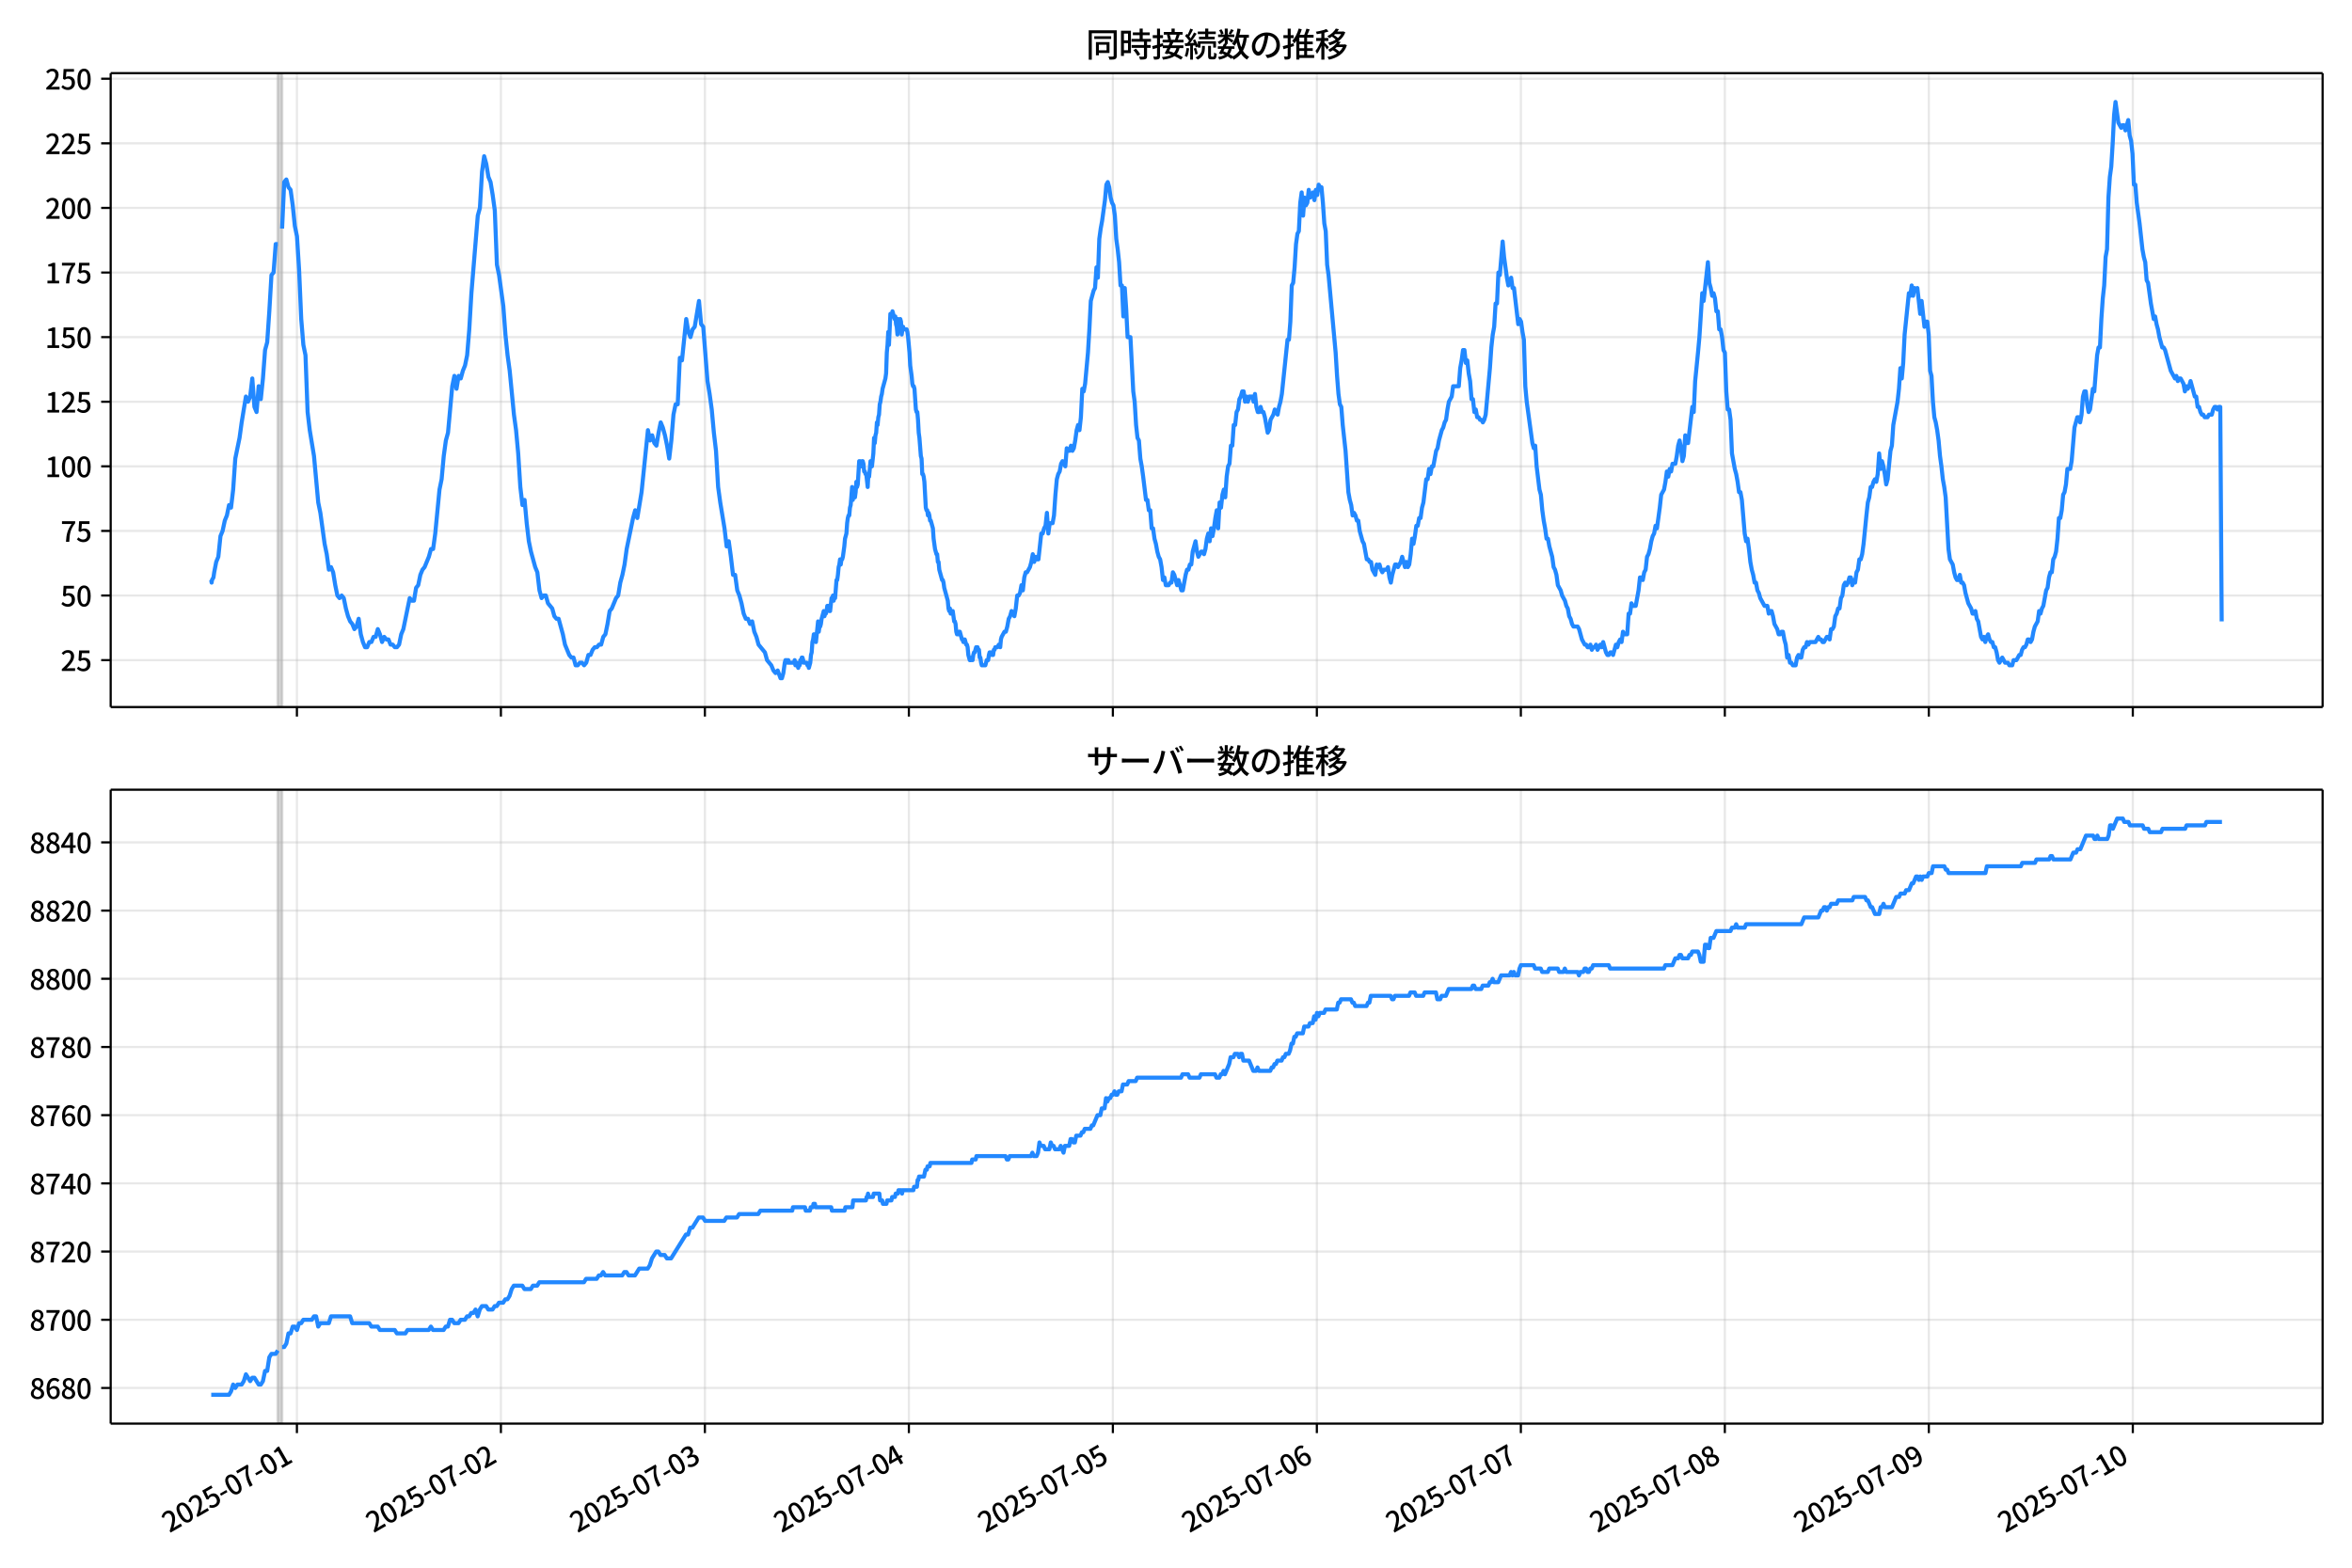<!DOCTYPE svg  PUBLIC '-//W3C//DTD SVG 1.1//EN'  'http://www.w3.org/Graphics/SVG/1.1/DTD/svg11.dtd'>
<svg version="1.1" viewBox="0 0 864 576" xmlns="http://www.w3.org/2000/svg" xmlns:xlink="http://www.w3.org/1999/xlink">
 <defs>
  <style type="text/css">*{stroke-linejoin: round; stroke-linecap: butt}</style>
 </defs>
 <g id="aa">
  <g id="ab">
   <path d="m0 576h864v-576h-864z" fill="#fff"/>
  </g>
  <g id="ac">
   <g id="ad">
    <path d="m40.66 259.78h812.54v-232.9h-812.54z" fill="#fff"/>
   </g>
   <g id="ae">
    <path d="m102.04 259.78h1.561v-232.9h-1.561z" clip-path="url(#c)" fill="#808080" opacity=".3" stroke="#808080"/>
   </g>
   <g id="af">
    <g id="ag">
     <g id="ah">
      <path d="m109.07 259.78v-232.9" clip-path="url(#c)" fill="none" stroke="#b0b0b0" stroke-linecap="square" stroke-opacity=".3" stroke-width=".8"/>
     </g>
     <g id="ai">
      <defs>
       <path id="e" d="m0 0v3.5" stroke="#000" stroke-width=".8"/>
      </defs>
      <use x="109.069" y="259.778" stroke="#000000" stroke-width=".8" xlink:href="#e"/>
     </g>
    </g>
    <g id="aj">
     <g id="ak">
      <path d="m184 259.78v-232.9" clip-path="url(#c)" fill="none" stroke="#b0b0b0" stroke-linecap="square" stroke-opacity=".3" stroke-width=".8"/>
     </g>
     <g id="al">
      <use x="184.004" y="259.778" stroke="#000000" stroke-width=".8" xlink:href="#e"/>
     </g>
    </g>
    <g id="am">
     <g id="an">
      <path d="m258.94 259.78v-232.9" clip-path="url(#c)" fill="none" stroke="#b0b0b0" stroke-linecap="square" stroke-opacity=".3" stroke-width=".8"/>
     </g>
     <g id="ao">
      <use x="258.939" y="259.778" stroke="#000000" stroke-width=".8" xlink:href="#e"/>
     </g>
    </g>
    <g id="ap">
     <g id="aq">
      <path d="m333.87 259.78v-232.9" clip-path="url(#c)" fill="none" stroke="#b0b0b0" stroke-linecap="square" stroke-opacity=".3" stroke-width=".8"/>
     </g>
     <g id="ar">
      <use x="333.873" y="259.778" stroke="#000000" stroke-width=".8" xlink:href="#e"/>
     </g>
    </g>
    <g id="as">
     <g id="at">
      <path d="m408.81 259.78v-232.9" clip-path="url(#c)" fill="none" stroke="#b0b0b0" stroke-linecap="square" stroke-opacity=".3" stroke-width=".8"/>
     </g>
     <g id="au">
      <use x="408.808" y="259.778" stroke="#000000" stroke-width=".8" xlink:href="#e"/>
     </g>
    </g>
    <g id="av">
     <g id="aw">
      <path d="m483.74 259.78v-232.9" clip-path="url(#c)" fill="none" stroke="#b0b0b0" stroke-linecap="square" stroke-opacity=".3" stroke-width=".8"/>
     </g>
     <g id="ax">
      <use x="483.743" y="259.778" stroke="#000000" stroke-width=".8" xlink:href="#e"/>
     </g>
    </g>
    <g id="ay">
     <g id="az">
      <path d="m558.68 259.78v-232.9" clip-path="url(#c)" fill="none" stroke="#b0b0b0" stroke-linecap="square" stroke-opacity=".3" stroke-width=".8"/>
     </g>
     <g id="ba">
      <use x="558.678" y="259.778" stroke="#000000" stroke-width=".8" xlink:href="#e"/>
     </g>
    </g>
    <g id="bb">
     <g id="bc">
      <path d="m633.61 259.78v-232.9" clip-path="url(#c)" fill="none" stroke="#b0b0b0" stroke-linecap="square" stroke-opacity=".3" stroke-width=".8"/>
     </g>
     <g id="bd">
      <use x="633.613" y="259.778" stroke="#000000" stroke-width=".8" xlink:href="#e"/>
     </g>
    </g>
    <g id="be">
     <g id="bf">
      <path d="m708.55 259.78v-232.9" clip-path="url(#c)" fill="none" stroke="#b0b0b0" stroke-linecap="square" stroke-opacity=".3" stroke-width=".8"/>
     </g>
     <g id="bg">
      <use x="708.548" y="259.778" stroke="#000000" stroke-width=".8" xlink:href="#e"/>
     </g>
    </g>
    <g id="bh">
     <g id="bi">
      <path d="m783.48 259.78v-232.9" clip-path="url(#c)" fill="none" stroke="#b0b0b0" stroke-linecap="square" stroke-opacity=".3" stroke-width=".8"/>
     </g>
     <g id="bj">
      <use x="783.482" y="259.778" stroke="#000000" stroke-width=".8" xlink:href="#e"/>
     </g>
    </g>
   </g>
   <g id="bk">
    <g id="bl">
     <g id="bm">
      <path d="m40.66 242.55h812.54" clip-path="url(#c)" fill="none" stroke="#b0b0b0" stroke-linecap="square" stroke-opacity=".3" stroke-width=".8"/>
     </g>
     <g id="bn">
      <defs>
       <path id="g" d="m0 0h-3.5" stroke="#000" stroke-width=".8"/>
      </defs>
      <use x="40.66" y="242.545" stroke="#000000" stroke-width=".8" xlink:href="#g"/>
     </g>
     <g id="bo">
      <!-- 25 -->
      <g transform="translate(22.26 246.53) scale(.1 -.1)">
       <defs>
        <path id="b" transform="scale(.016)" d="m282 0v429q697 621 1164 1136 468 515 701 956 234 442 234 826 0 256-87 451-86 196-262 301-176 106-445 106-275 0-506-151-230-150-422-368l-416 410q301 333 637 518 336 186 803 186 429 0 749-176t496-493 176-745q0-455-224-919t-615-935q-390-470-889-950 186 20 394 36t374 16h1184v-634h-3046z"/>
        <path id="h" transform="scale(.016)" d="m1715-90q-365 0-653 90t-506 237q-217 147-383 307l352 480q134-134 294-246t361-183q202-70 452-70 262 0 473 118 212 119 333 346 122 227 122 541 0 460-247 716-246 256-649 256-224 0-384-64t-365-198l-365 237 141 2240h2387v-627h-1747l-109-1204q154 77 307 118 154 42 340 42 397 0 723-160t518-490q192-329 192-847 0-519-224-887t-586-560q-361-192-777-192z"/>
       </defs>
       <use xlink:href="#b"/>
       <use transform="translate(57)" xlink:href="#h"/>
      </g>
     </g>
    </g>
    <g id="bp">
     <g id="bq">
      <path d="m40.66 218.81h812.54" clip-path="url(#c)" fill="none" stroke="#b0b0b0" stroke-linecap="square" stroke-opacity=".3" stroke-width=".8"/>
     </g>
     <g id="br">
      <use x="40.66" y="218.809" stroke="#000000" stroke-width=".8" xlink:href="#g"/>
     </g>
     <g id="bs">
      <!-- 50 -->
      <g transform="translate(22.26 222.79) scale(.1 -.1)">
       <defs>
        <path id="a" transform="scale(.016)" d="m1830-90q-460 0-806 275-346 276-535 823-188 547-188 1366 0 820 188 1357 189 538 535 803 346 266 806 266 461 0 800-269 340-269 528-803 189-534 189-1354 0-819-189-1366-188-547-528-823-339-275-800-275zm0 589q237 0 422 185 186 186 288 599 103 413 103 1091 0 679-103 1082-102 403-288 582-185 180-422 180-236 0-422-180-186-179-292-582-105-403-105-1082 0-678 105-1091 106-413 292-599 186-185 422-185z"/>
       </defs>
       <use xlink:href="#h"/>
       <use transform="translate(57)" xlink:href="#a"/>
      </g>
     </g>
    </g>
    <g id="bt">
     <g id="bu">
      <path d="m40.66 195.07h812.54" clip-path="url(#c)" fill="none" stroke="#b0b0b0" stroke-linecap="square" stroke-opacity=".3" stroke-width=".8"/>
     </g>
     <g id="bv">
      <use x="40.66" y="195.073" stroke="#000000" stroke-width=".8" xlink:href="#g"/>
     </g>
     <g id="bw">
      <!-- 75 -->
      <g transform="translate(22.26 199.06) scale(.1 -.1)">
       <defs>
        <path id="i" transform="scale(.016)" d="m1235 0q32 646 109 1187t224 1024 384 941 576 938h-2208v627h3027v-455q-409-512-665-989-256-476-397-969t-205-1053-90-1251h-755z"/>
       </defs>
       <use xlink:href="#i"/>
       <use transform="translate(57)" xlink:href="#h"/>
      </g>
     </g>
    </g>
    <g id="bx">
     <g id="by">
      <path d="m40.66 171.34h812.54" clip-path="url(#c)" fill="none" stroke="#b0b0b0" stroke-linecap="square" stroke-opacity=".3" stroke-width=".8"/>
     </g>
     <g id="bz">
      <use x="40.66" y="171.337" stroke="#000000" stroke-width=".8" xlink:href="#g"/>
     </g>
     <g id="ca">
      <!-- 100 -->
      <g transform="translate(16.56 175.32) scale(.1 -.1)">
       <defs>
        <path id="k" transform="scale(.016)" d="m544 0v608h1037v3277h-845v467q333 58 579 147 247 90 451 218h557v-4109h915v-608h-2694z"/>
       </defs>
       <use xlink:href="#k"/>
       <use transform="translate(57)" xlink:href="#a"/>
       <use transform="translate(114)" xlink:href="#a"/>
      </g>
     </g>
    </g>
    <g id="cb">
     <g id="cc">
      <path d="m40.66 147.6h812.54" clip-path="url(#c)" fill="none" stroke="#b0b0b0" stroke-linecap="square" stroke-opacity=".3" stroke-width=".8"/>
     </g>
     <g id="cd">
      <use x="40.66" y="147.601" stroke="#000000" stroke-width=".8" xlink:href="#g"/>
     </g>
     <g id="ce">
      <!-- 125 -->
      <g transform="translate(16.56 151.59) scale(.1 -.1)">
       <use xlink:href="#k"/>
       <use transform="translate(57)" xlink:href="#b"/>
       <use transform="translate(114)" xlink:href="#h"/>
      </g>
     </g>
    </g>
    <g id="cf">
     <g id="cg">
      <path d="m40.66 123.87h812.54" clip-path="url(#c)" fill="none" stroke="#b0b0b0" stroke-linecap="square" stroke-opacity=".3" stroke-width=".8"/>
     </g>
     <g id="ch">
      <use x="40.66" y="123.865" stroke="#000000" stroke-width=".8" xlink:href="#g"/>
     </g>
     <g id="ci">
      <!-- 150 -->
      <g transform="translate(16.56 127.85) scale(.1 -.1)">
       <use xlink:href="#k"/>
       <use transform="translate(57)" xlink:href="#h"/>
       <use transform="translate(114)" xlink:href="#a"/>
      </g>
     </g>
    </g>
    <g id="cj">
     <g id="ck">
      <path d="m40.66 100.13h812.54" clip-path="url(#c)" fill="none" stroke="#b0b0b0" stroke-linecap="square" stroke-opacity=".3" stroke-width=".8"/>
     </g>
     <g id="cl">
      <use x="40.66" y="100.129" stroke="#000000" stroke-width=".8" xlink:href="#g"/>
     </g>
     <g id="cm">
      <!-- 175 -->
      <g transform="translate(16.56 104.11) scale(.1 -.1)">
       <use xlink:href="#k"/>
       <use transform="translate(57)" xlink:href="#i"/>
       <use transform="translate(114)" xlink:href="#h"/>
      </g>
     </g>
    </g>
    <g id="cn">
     <g id="co">
      <path d="m40.66 76.393h812.54" clip-path="url(#c)" fill="none" stroke="#b0b0b0" stroke-linecap="square" stroke-opacity=".3" stroke-width=".8"/>
     </g>
     <g id="cp">
      <use x="40.66" y="76.393" stroke="#000000" stroke-width=".8" xlink:href="#g"/>
     </g>
     <g id="cq">
      <!-- 200 -->
      <g transform="translate(16.56 80.378) scale(.1 -.1)">
       <use xlink:href="#b"/>
       <use transform="translate(57)" xlink:href="#a"/>
       <use transform="translate(114)" xlink:href="#a"/>
      </g>
     </g>
    </g>
    <g id="cr">
     <g id="cs">
      <path d="m40.66 52.657h812.54" clip-path="url(#c)" fill="none" stroke="#b0b0b0" stroke-linecap="square" stroke-opacity=".3" stroke-width=".8"/>
     </g>
     <g id="ct">
      <use x="40.66" y="52.657" stroke="#000000" stroke-width=".8" xlink:href="#g"/>
     </g>
     <g id="cu">
      <!-- 225 -->
      <g transform="translate(16.56 56.642) scale(.1 -.1)">
       <use xlink:href="#b"/>
       <use transform="translate(57)" xlink:href="#b"/>
       <use transform="translate(114)" xlink:href="#h"/>
      </g>
     </g>
    </g>
    <g id="cv">
     <g id="cw">
      <path d="m40.66 28.921h812.54" clip-path="url(#c)" fill="none" stroke="#b0b0b0" stroke-linecap="square" stroke-opacity=".3" stroke-width=".8"/>
     </g>
     <g id="cx">
      <use x="40.66" y="28.921" stroke="#000000" stroke-width=".8" xlink:href="#g"/>
     </g>
     <g id="cy">
      <!-- 250 -->
      <g transform="translate(16.56 32.906) scale(.1 -.1)">
       <use xlink:href="#b"/>
       <use transform="translate(57)" xlink:href="#h"/>
       <use transform="translate(114)" xlink:href="#a"/>
      </g>
     </g>
    </g>
   </g>
   <g id="cz">
    <path d="m77.594 213.11.148.949.131-.949.541-.949.276-1.899.736-3.798.779-1.899.783-7.596.779-1.899.809-3.798.777-1.899.782-3.798.735.949.781-6.646.781-11.393 1.561-7.596.781-5.697 1.561-9.494.781 1.899.781-1.899.781-6.646.781 10.444.781 1.899.781-9.494.781 4.747.781-7.596.781-10.444.781-2.848.781-11.393.781-13.292.781-.949.781-10.444h.781m1.561-5.697.781-17.09.781-.949.781 2.848.781.949.781 5.697.781 7.596.781 3.798.781 12.343.781 18.039.781 9.494.781 3.798.781 20.888.781 6.646 1.561 9.494 1.561 17.09.781 3.798 1.561 11.393.781 3.798.781 5.697.781-.949.781 1.899.781 4.747.781 3.798.781.949.781-.949.781.949.781 3.798.781 2.848.781 1.899.781.949.781 1.899.781-.949.781-2.848.781 5.697.781 2.848.781 1.899h.781l.781-1.899h.781l.781-1.899h.781l.781-2.848.781 1.899.781 2.848.781-1.899.781.949h.781l.781 1.899h.781l.781.949h.781l.781-.949.781-3.798.781-1.899 2.342-11.393.781.949h.781l.781-4.747.781-.949.781-3.798.781-1.899.781-.949 1.561-3.798.781-2.848h.781l.781-5.697 1.561-16.14.781-3.798.781-8.545.781-5.697.781-2.848 1.561-17.09.781-3.798.781 4.747.781-4.747.781.949.781-2.848.781-1.899.781-3.798.781-9.494.781-13.292 2.342-28.483.781-2.848.781-13.292.781-5.697.781 2.848.781 4.747.781 1.899.781 4.747.781 5.697.781 19.938.781 3.798 1.561 11.393.781 10.444.781 7.596.781 5.697 1.561 16.14.781 5.697.781 8.545.781 12.343.781 6.646.781-1.899.781 8.545.781 6.646.781 3.798 1.561 5.697.781 1.899.781 6.646.781 2.848.781-.949h.781l.781 2.848 1.561 1.899.781 2.848.781.949h.781l1.561 5.697.781 3.798 1.561 3.798.781.949h.781l.781 2.848h.781l.781-.949h.781l.781.949.781-.949.781-2.848h.781l.781-1.899.781-.949h.781l.781-.949h.781l.781-2.848.781-.949.781-3.798.781-4.747.781-.949 1.561-3.798.781-.949.781-4.747.781-2.848.781-3.798.781-5.697 2.342-11.393.781-2.848.781 2.848 1.561-9.494 2.342-22.787.781 3.798.781-1.899.781 2.848.781.949.781-4.747.781-3.798.781 1.899.781 2.848.781 3.798.781 4.747.781-6.646.781-9.494.781-3.798h.781l.781-17.09.781.949 1.561-15.191.781 4.747.781 1.899.781-2.848.781-.949 1.561-9.494.781 8.545.781.949 1.561 19.938.781 4.747.781 5.697.781 8.545.781 6.646.781 13.292.781 5.697 1.561 9.494.781 6.646.781-1.899.781 5.697.781 6.646h.781l.781 5.697.781 1.899.781 2.848.781 3.798.781 1.899h.781l.781 1.899.781-.949.781 3.798.781 1.899.781 2.848 2.342 2.848.781 2.848 1.561 1.899.781 1.899.781.949.781-.949 1.041 2.848h.52l.52-1.899.52-3.798.26-.949h.52l.26.949.26-.949.26.949h1.821l.26-.949.26 1.899h.26l.26-.949.52 1.899.26-.949h.26l.26-1.899.26.949.26-1.899h.26l.52 1.899h1.041l.26.949h.26l.26.949.52-1.899.26-2.848.26-.949.26-3.798.26-.949.26-1.899h.52l.26 2.848.781-7.596.26 3.798.26-1.899h.26l.26-.949.26-1.899.781-2.848.26 1.899.26-.949h.26l.26-.949.26-1.899h.52l.26 1.899h.26l.52-4.747h.26l.26-.949.26 1.899.26-1.899.26.949.52-6.646h.26l.26-1.899.26-2.848.26-.949.26-1.899.26 1.899.26-1.899h.26l.26-.949.52-3.798.26-2.848.52-1.899.26-3.798.26-1.899.26-.949h.26l.26-2.848.26-.949.52-6.646.26 4.747.26-2.848h.26l.26 1.899.26-1.899.26-3.798.26 1.899.26-.949.52-8.545h.26l.52 1.899.26-1.899h.26l.26.949.26 2.848h.26l.26.949h.26l.52 4.747.26-4.747.26.949.52-5.697.52 1.899.52-4.747.26-5.697.26 1.899.26-2.848.26-.949.26-3.798.26.949.26-2.848.26-.949.26-3.798.26-.949.26-1.899.26-.949.26-1.899 1.041-3.798.26-1.899.26-7.596.26-2.848.26-4.747.26 4.747.52-11.393h.26l.26.949.26-1.899.781 2.848.26-.949.26 2.848.26.949.26 2.848.26-5.697.26 1.899.26.949.26-2.848.26.949.26 4.747.26-1.899.26-.949.26.949h1.041l.26.949.26 1.899.52 5.697.26 4.747.52 3.798.26 2.848.26.949h.26l.26.949.52 7.596.26.949h.26l.26 2.848.26 4.747.26 1.899.52 6.646.26.949.26 5.697h.26l.26.949.26 1.899.52 9.494.26.949h.26l.26 1.899.26-.949.26.949.26 1.899h.26l.781 2.848.26 3.798.52 3.798.52 1.899h.26l.26 2.848h.26l.26 2.848 1.041 3.798h.26l.26.949.26 1.899 1.301 4.747.26 2.848.26.949.26-.949.26 1.899.26-.949h.52l.52 3.798h.26l.26.949.26 2.848.26.949h.52l.26-.949h.26l.781 2.848h.26l.26.949.26-.949h.26l.52 1.899h.26l.26.949.26 2.848.52 1.899h.52l.26-.949.26.949.26-1.899.26-.949h.26l.52-1.899.26.949.26-.949.26.949h.26l.26 2.848h.26l.26 1.899.26.949h1.301l.52-1.899h.52l.26-1.899.26-.949h.52l.26.949h.52l.26-1.899h.26l.26-.949h.781l.52-.949.52.949.26-2.848.26-.949 1.041-1.899h.52l.52-1.899.52-2.848.52-.949.52-1.899 1.041 1.899.52-2.848.52-4.747h.52l.52-.949.52-2.848.52 1.899.52-4.747.52-1.899h.52l1.041-1.899.52-1.899.52-2.848.52 2.848.52-1.899.52.949h.52l1.041-9.494h.52l.52-1.899.52-.949.52-4.747.52 7.596.52-3.798h1.041l.52-2.848.52-7.596.52-5.697.52-1.899.52-.949.52-2.848.52-.949 1.041 1.899.52-6.646.52.949h.52l.52-1.899.52 1.899.52-.949.52-2.848.52-3.798.52-1.899.52 1.899.52-4.747.52-10.444.52.949.52-2.848 1.041-11.393.52-8.545.52-10.444 1.041-3.798.52-.949.52-7.596.52 3.798.52-14.242.52-3.798.52-2.848 1.041-7.596.52-5.697.52-.949.52 1.899.52 3.798.52 1.899.52.949.52 3.798.52 8.545.52 3.798.52 4.747.52 8.545h.52l.52 11.393.52-10.444.52 7.596.52 10.444h1.041l1.041 19.938.52 3.798.52 8.545.52 4.747.52.949.52 6.646.52 2.848.52 3.798 1.041 8.545h.52l.52 3.798h.52l.52 6.646h.52l.52 3.798.52 1.899.52 2.848.52 1.899.52.949.52 2.848.52 4.747.52-.949.52 2.848h1.041l.52-.949h.52l.52-3.798.52.949 1.041 3.798.52-1.899 1.041 3.798h.52l1.041-5.697.52-1.899h.52l.52-1.899h.52l.52-4.747 1.041-3.798.52 3.798.52 1.899 1.041-1.899h.52l.52.949.52-1.899.52-3.798.52-1.899.52 2.848.52-4.747.52 2.848.52-2.848.52-3.798.52-2.848.52 6.646.52-9.494.52 1.899.52-4.747.52-1.899.52 2.848.52-7.596.52-3.798.52-.949.52-6.646h.52l.52-7.596h.52l.52-4.747.52-.949.52-3.798.52-.949.52-1.899h.52l.52 3.798.52-1.899.52 1.899.52-1.899h1.041l.52 1.899.52-2.848.52 4.747.52 1.899h.52l.52-1.899.52 1.899h.52l.52 1.899 1.041 5.697.52-.949.52-3.798 1.041-1.899.52-1.899 1.041 1.899.52-2.848.52-1.899.52-2.848 2.082-19.938h.52l.52-6.646.52-13.292.52-.949.52-5.697.52-8.545.52-3.798.52-.949.52-10.444.52-3.798.52 8.545.52-6.646.52 2.848.52-.949.52-4.747.52 2.848 1.041-1.899.52 2.848.52-3.798.52 1.899.52-3.798.52.949h.52l.52 5.697.52 7.596.52 2.848.52 12.343.52 3.798 2.602 28.483.52 8.545.52 6.646.52 3.798.52.949.52 6.646 1.041 9.494 1.041 15.191.52 2.848.52 1.899.52 3.798.52-.949.52.949.52 1.899h.52l.52 3.798 1.041 3.798.52.949 1.041 5.697h.52l.52.949h.52l.52 2.848 1.041 1.899.52-3.798.52.949.52-.949.52 1.899.52.949.52-.949h1.041l.52-.949.52 3.798.52 1.899.52-2.848 1.041-3.798h.52l.52.949 1.041-1.899.52-1.899 1.041 3.798.52-1.899.52 1.899.52-.949.52-3.798.52-5.697.52 1.899.52-2.848.52-3.798h.52l.52-2.848h.52l.52-3.798.52-1.899 1.041-8.545h.52l.52-3.798.52 1.899.52-2.848h.52l1.041-5.697.52-.949.52-2.848 1.041-3.798.52-.949.52-1.899.52-.949.52-3.798.52-2.848 1.041-1.899.52-3.798h2.082l.52-6.646.52-2.848.52-3.798h.52l.52 4.747.52-.949.52 4.747.52 2.848.52 6.646h.52l.52 4.747.52-.949.52 2.848h.52l.52.949h.52l.52.949.52-.949.52-1.899 1.561-17.09.52-7.596.52-4.747.52-2.848.52-8.545h.52l.52-11.393.52.949 1.041-12.343.52 5.697 1.041 7.596.52 2.848.52-.949.52-1.899.52 3.798h.52l1.561 13.292.52-1.899.52.949.52 3.798.52 2.848.52 17.09.52 5.697 2.082 15.191.52 1.899.52-.949.52 7.596 1.041 8.545.52 1.899.52 5.697.52 3.798.52 2.848.52 3.798h.52l.52 2.848 1.041 3.798.52 3.798.52.949.52 1.899.52 3.798 1.041 1.899.52 1.899 1.041 1.899.52 1.899.52.949.52 2.848.52.949.52 1.899.52.949h1.561l.52.949 1.041 3.798 1.041 1.899h.52l.52.949h.52l.52-.949.52 1.899.52-.949h.52l.52-.949.52 1.899 1.041-1.899.52.949.52-1.899 1.041 3.798.52.949h.52l.52-.949h.52l.52.949 1.041-3.798.52.949.52-1.899.52-.949.52.949.52-3.798.52.949h1.041l.52-7.596h.52l.52-3.798.52.949h1.041l1.041-5.697.52-4.747h.52l.52.949.52-2.848.52-.949.52-4.747.52-.949.52-1.899.52-2.848.52-1.899.52-.949.52-2.848.52.949 1.041-7.596.52-4.747 1.041-1.899.52-2.848.52-3.798.52 1.899.52-2.848.52.949.52-2.848h1.041l.52-2.848.52-3.798.52-1.899.52 2.848.52 4.747.52-1.899.52-7.596.52 2.848h.52l1.561-13.292.52 1.899.52-11.393 1.041-10.444.52-5.697 1.041-16.14.52 2.848 1.561-14.242.52 7.596.52 1.899.52 2.848.52-.949.52 1.899.52 4.747h.52l.52 6.646h.52l.52 2.848.52 4.747.52.949.52 14.242.52 6.646h.52l.52 3.798.52 12.343 1.041 5.697.52 1.899.52 2.848.52 3.798h.52l.52 2.848 1.041 12.343.52 2.848.52-.949.52 3.798.52 4.747.52 2.848.52 1.899.52 2.848h.52l.52 2.848.52.949.52 1.899 1.561 2.848h1.041l.52 2.848.52-.949h.52l.52 1.899.52 2.848 1.041 1.899.52 1.899h.52l.52-.949h.52l.52 2.848.52 1.899.52 4.747.52-.949.52 2.848h.52l.52.949h1.041l.52-2.848.52-.949.52.949h.52l.52-2.848.52-.949h.52l.52-1.899.52.949.52-.949h2.082l1.041-1.899.52.949h.52l.52.949h.52l1.041-1.899h.52l.52.949.52-3.798h.52l.52-.949.52-3.798.52-.949.52-1.899h.52l.52-3.798.52-.949.52-3.798.52-.949.52.949.52-.949.52-1.899h.52l.52 2.848.52-1.899.52.949.52-3.798.52-.949.52-3.798h.52l.52-1.899.52-3.798 1.041-10.444.52-4.747.52-1.899.52-3.798h.52l.52-1.899.52-.949.52.949.52-2.848.52-7.596.52 5.697.52-2.848.52 1.899.52 2.848.52 3.798.52-1.899 1.041-10.444.52-1.899.52-7.596 1.561-8.545.52-4.747.52-7.596.52 3.798.52-5.697.52-10.444 1.561-15.191.52.949.52-3.798.52 3.798.52-2.848.52.949.52-.949 1.041 9.494.52-4.747 1.041 9.494.52-1.899h.52l.52 4.747.52 13.292.52 1.899.52 9.494.52 5.697.52 1.899.52 2.848.52 3.798.52 5.697.52 3.798.52 4.747.52 2.848.52 3.798 1.041 18.989.52 3.798 1.041 1.899.52 2.848.52 1.899.52.949h.52l.52-1.899.52 2.848h.52l.52.949.52 2.848 1.041 3.798 1.041 1.899.52 1.899h.52l.52-.949.52 2.848.52.949 1.041 5.697.52.949.52-.949.52 1.899.52-1.899.52-.949.52 1.899.52.949h.52l.52 1.899h.52l.52 1.899.52 2.848.52.949 1.041-1.899 1.041 1.899h1.041l.52.949h1.041l.52-1.899h1.041l1.041-1.899h.52l.52-1.899.52-.949h.52l.52-.949.52-1.899h.52l.52.949.52-.949.52-2.848.52-1.899 1.041-1.899.52-3.798.52.949.52-1.899.52-.949 1.041-5.697.52-.949.52-3.798.52-1.899h.52l.52-4.747.52-.949.52-1.899.52-4.747.52-7.596h.52l.52-2.848.52-5.697.52-.949.52-2.848.52-5.697h1.041l.52-2.848 1.041-12.343 1.041-3.798h.52l.52 1.899.52-2.848.52-6.646.52-1.899h.52l.52 4.747.52 2.848.52-.949 1.041-7.596.52.949 1.041-13.292.52-2.848h.52l.52-10.444.52-7.596.52-4.747.52-10.444.52-2.848.52-18.989.52-7.596.52-3.798.52-8.545.52-10.444.52-4.747 1.041 7.596 1.041 1.899.52-.949h.52l.52 1.899 1.041-3.798.52 5.697.52 1.899.52 4.747.52 11.393h.52l.52 6.646 1.041 7.596 1.041 9.494.52 2.848.52 1.899.52 6.646.52.949 1.041 7.596 1.041 5.697.52-.949.52 2.848.52 1.899.52 2.848 1.041 3.798h.52l.52.949 2.082 7.596 1.561 2.848.52-.949.52 1.899.52-.949h.52l1.041 1.899.52 2.848.52-1.899.52.949.52-.949.52-1.899 1.561 5.697h.52l.52 3.798h.52l.52 1.899.52.949h.52l.52.949h1.041l.52-.949h1.041l.52-1.899.52-.949h.52l.52.949.52-.949h.52l.52 78.804v0" clip-path="url(#c)" fill="none" stroke="#28f" stroke-linecap="square" stroke-width="1.5"/>
   </g>
   <g id="da">
    <path d="m40.66 259.78v-232.9" fill="none" stroke="#000" stroke-linecap="square" stroke-width=".8"/>
   </g>
   <g id="db">
    <path d="m853.2 259.78v-232.9" fill="none" stroke="#000" stroke-linecap="square" stroke-width=".8"/>
   </g>
   <g id="dc">
    <path d="m40.66 259.78h812.54" fill="none" stroke="#000" stroke-linecap="square" stroke-width=".8"/>
   </g>
   <g id="dd">
    <path d="m40.66 26.88h812.54" fill="none" stroke="#000" stroke-linecap="square" stroke-width=".8"/>
   </g>
   <g id="de">
    <!-- 同時接続数の推移 -->
    <g transform="translate(398.93 20.88) scale(.12 -.12)">
     <defs>
      <path id="v" transform="scale(.016)" d="m1587 3936h3232v-518h-3232v518zm320-1114h557v-2534h-557v2534zm301 0h2291v-2086h-2291v512h1734v1069h-1734v505zm-1683 2260h5113v-570h-4524v-5056h-589v5626zm4768 0h595v-4896q0-250-67-397t-227-218q-160-77-426-96t-675-19q-13 83-45 192t-77 218q-45 108-89 185 281-13 527-13 247 0 330 0 83 7 118 42 36 35 36 112v4890z"/>
      <path id="t" transform="scale(.016)" d="m2714 4672h3238v-525h-3238v525zm-244-1235h3712v-538h-3712v538zm20-1184h3635v-531h-3635v531zm1523 3155h595v-2310h-595v2310zm832-2451h589v-2823q0-230-61-364-61-135-227-199-167-70-423-86t-633-16q-20 121-78 285-57 163-121 284 275-6 509-9t310-3q77 6 106 28 29 23 29 93v2810zm-2023-1677 487 282q153-160 313-352t294-381q135-189 206-343l-519-313q-64 153-189 348-124 196-278 394-154 199-314 365zm-2086 3718h1619v-4281h-1619v544h1056v3187h-1056v550zm32-1843h1293v-537h-1293v537zm-320 1843h563v-4832h-563v4832z"/>
      <path id="u" transform="scale(.016)" d="m3866 5408h614v-870h-614v870zm-1479-653h3597v-518h-3597v518zm-230-1485h4e3v-518h-4e3v518zm825 922 519 102q64-160 121-342 58-182 96-352 39-170 45-304l-544-128q-6 134-42 313-35 180-83 365-48 186-112 346zm1856 109 589-71q-96-275-202-557-105-281-195-486l-518 77q58 147 122 329 64 183 118 372t86 336zm-2643-2106h3943v-518h-3943v518zm1408 685 602-115q-167-371-362-784t-390-797-362-685l-525 179q160 288 346 666t368 784 323 752zm-659-2157 358 403q352-102 733-240 381-137 752-304 371-166 697-336 327-169 558-329l-384-461q-218 160-532 336-313 176-685 345-371 170-755 323-384 154-742 263zm1894 1114 583-71q-122-550-353-944-230-393-604-662t-922-435q-547-167-1296-269-25 128-93 269-67 141-137 230 678 64 1168 192t819 349q330 221 531 550 202 330 304 791zm-4684 217q396 90 953 240 557 151 1120 311l77-544q-525-154-1053-311-528-156-963-284l-134 588zm121 2093h1965v-563h-1965v563zm819 1248h576v-5229q0-236-51-374t-192-208q-141-77-355-99-214-23-541-16-13 115-64 288t-109 294q205-6 381-6t234 0q64 0 92 28 29 29 29 93v5229z"/>
      <path id="s" transform="scale(.016)" d="m4058 5408h595v-1798h-595v1798zm-1415-563h3443v-499h-3443v499zm231-992h3008v-499h-3008v499zm-224-877h3475v-1203h-531v729h-2432v-729h-512v1203zm1964-877h551v-1881q0-122 22-157 23-35 106-35 25 0 92 0 68 0 135 0t99 0q51 0 83 54t45 224 19 515q90-70 234-131t259-93q-19-429-83-662-64-234-183-326-118-93-316-93-39 0-103 0t-134 0-138 0q-67 0-99 0-237 0-365 64t-176 218q-48 153-48 422v1881zm-1164-6h550v-455q0-243-48-528-48-284-186-579-137-294-409-572-272-279-727-503-70 90-192 208-121 118-230 195 416 205 665 438 250 234 371 474 122 240 164 467 42 228 42 413v442zm-2240 3309 524-192q-121-244-259-503-137-259-275-496t-259-416l-410 173q122 186 246 438 125 253 240 515 116 263 193 481zm716-743 500-230q-224-359-496-756-272-396-548-764-275-368-518-650l-358 205q179 211 377 483 199 272 387 569 189 298 358 592 170 295 298 551zm-1721-665 307 403q166-154 339-340 173-185 320-364t224-327l-326-460q-77 160-218 348-141 189-314 384-172 196-332 356zm1485-832 435 179q128-211 249-458 122-246 215-474 93-227 137-412l-473-211q-32 185-119 422-86 237-201 486-115 250-243 468zm-1530-583q422 26 998 54 576 29 1184 68l7-499q-570-45-1127-84-556-38-992-70l-70 531zm1702-992 436 135q121-276 214-596t118-556l-454-148q-26 237-112 563-86 327-202 602zm-1363 109 499-83q-57-455-163-897-105-441-253-748-51 32-134 73-83 42-170 83-86 42-144 62 148 294 234 697t131 813zm691 627h525v-2861h-525v2861z"/>
      <path id="o" transform="scale(.016)" d="m224 2022h3187v-499h-3187v499zm51 2247h3111v-487h-3111v487zm1127-1735 563-121q-154-320-333-672t-352-679q-173-326-326-582l-532 173q148 243 324 566t345 669q170 346 311 646zm934-832 563-64q-89-480-262-838t-461-614-701-432-976-298q-25 128-99 269t-157 237q659 102 1085 303 426 202 666 554t342 883zm422 3597 519-211q-147-218-298-436-150-217-278-377l-403 186q121 173 252 413 132 240 208 425zm-1203 109h563v-2957h-563v2957zm-1075-320 448 186q134-192 246-420 112-227 157-393l-467-211q-38 172-147 406t-237 432zm1094-1050 397-236q-160-263-400-529-240-265-519-489-278-224-553-378-51 103-141 237-89 135-179 218 269 109 534 294 266 186 493 416 228 231 368 467zm487-204q83-45 246-145 163-99 352-211t346-211 221-150l-327-423q-83 77-230 198-147 122-317 253-170 132-327 250-156 119-259 189l295 250zm1798 396h2311v-556h-2311v556zm115 1178 615-90q-103-640-263-1235t-384-1101q-224-505-512-889-44 57-134 134t-186 157-166 125q275 339 473 796 199 458 340 995 141 538 217 1108zm1223-1510 614-58q-147-1101-445-1940-297-838-813-1443-515-604-1321-1014-26 71-90 177-64 105-134 208-70 102-128 159 742 346 1212 880 471 535 730 1290 260 755 375 1741zm-1005-135q134-851 387-1597 253-745 659-1305 407-560 1002-874-70-57-154-150-83-93-154-189-70-96-121-179-633 371-1056 988-422 618-688 1434-265 816-425 1783l550 89zm-3309-3065 327 416q377-148 754-330 378-182 701-378 324-195 548-368l-416-435q-211 179-519 378-307 198-666 383-358 186-729 334z"/>
      <path id="r" transform="scale(.016)" d="m3686 4378q-64-493-163-1041-99-547-265-1084-192-653-432-1104t-522-688-595-237q-320 0-596 221-275 221-448 621-172 400-172 931 0 537 220 1017 221 480 611 851 391 372 909 583 519 211 1121 211 576 0 1040-186 464-185 793-515 330-329 502-771 173-441 173-941 0-672-278-1194-278-521-816-851-538-329-1318-444l-378 601q166 20 307 42t263 48q307 70 585 217 279 148 496 375 218 227 342 534 125 308 125 692t-122 713q-121 330-358 573-236 243-582 380-346 138-781 138-525 0-935-186-409-185-694-489-284-304-432-656-147-352-147-678 0-365 89-605 90-240 224-355 135-115 276-115t288 144 297 457q151 314 298 800 147 461 246 982 100 522 145 1021l684-12z"/>
      <path id="p" transform="scale(.016)" d="m2995 2925h2893v-519h-2893v519zm0-1280h2893v-519h-2893v519zm-64-1299h3232v-557h-3232v557zm1312 3577h563v-3763h-563v3763zm429 1466 634-141q-154-390-340-794-185-403-339-684l-512 140q103 199 208 458 106 259 195 528 90 269 154 493zm-1472 25 582-147q-153-518-371-1018-217-499-483-931t-573-758q-38 64-109 160-70 96-147 198-77 103-141 160 416 416 733 1034t509 1302zm128-1203h2720v-537h-2720v-4205h-582v4422l313 320h269zm-3174-2157q396 90 953 240 557 151 1120 311l77-544q-525-154-1053-311-528-156-963-284l-134 588zm121 2093h1965v-563h-1965v563zm819 1248h576v-5229q0-236-51-374t-192-208q-141-77-355-99-214-23-541-16-13 115-64 288t-109 294q205-6 381-6t234 0q64 0 92 28 29 29 29 93v5229z"/>
      <path id="n" transform="scale(.016)" d="m4051 5402 595-109q-281-493-729-941t-1107-806q-39 64-106 144t-141 153q-73 74-137 119 608 288 1011 678t614 762zm-77-557h1511v-493h-1863l352 493zm1293 0h109l109 25 384-179q-192-505-496-905t-695-701q-390-301-845-519-454-217-947-358-44 109-137 253t-176 227q448 109 867 294 419 186 777 445 359 259 631 592t419 730v96zm-1990-954 377 307q167-96 336-218 170-121 320-249 151-128 247-237l-397-332q-90 108-237 236t-317 259q-169 132-329 234zm1107-934 595-109q-307-538-803-1031-496-492-1232-876-38 64-102 144t-138 156q-74 77-138 116 455 217 807 483t604 554q253 288 407 563zm-90-589h1460v-506h-1818l358 506zm1268 0h121l109 26 384-167q-192-614-531-1075t-787-794q-448-332-983-553-534-221-1129-355-45 115-132 269-86 153-176 249 551 96 1043 285 493 189 903 473 410 285 714 669t464 883v90zm-2132-1056 410 339q186-102 384-237 198-134 371-275t282-269l-435-371q-103 128-270 272-166 144-361 288t-381 253zm-2150 3533h589v-5376h-589v5376zm-992-1242h2336v-569h-2336v569zm1024-224 365-160q-96-339-231-707-134-368-291-727-157-358-336-672-179-313-365-537-44 128-134 291t-160 272q173 192 339 457 167 266 323 570 157 304 282 618t208 595zm941 1946 416-467q-314-122-695-221-380-99-784-173-403-74-780-131-20 102-71 236-51 135-102 231 358 58 732 138 375 80 711 179t573 208zm-397-2579q58-45 179-170 122-125 266-266 144-140 259-265t160-183l-352-473q-58 102-157 255-99 154-218 317-118 164-227 311-108 147-185 237l275 237z"/>
     </defs>
     <use xlink:href="#v"/>
     <use transform="translate(100)" xlink:href="#t"/>
     <use transform="translate(200)" xlink:href="#u"/>
     <use transform="translate(300)" xlink:href="#s"/>
     <use transform="translate(400)" xlink:href="#o"/>
     <use transform="translate(500)" xlink:href="#r"/>
     <use transform="translate(600)" xlink:href="#p"/>
     <use transform="translate(700)" xlink:href="#n"/>
    </g>
   </g>
  </g>
  <g id="df">
   <g id="dg">
    <path d="m40.66 523.06h812.54v-232.9h-812.54z" fill="#fff"/>
   </g>
   <g id="dh">
    <path d="m102.04 523.06h1.561v-232.9h-1.561z" clip-path="url(#d)" fill="#808080" opacity=".3" stroke="#808080"/>
   </g>
   <g id="di">
    <g id="dj">
     <g id="dk">
      <path d="m109.07 523.06v-232.9" clip-path="url(#d)" fill="none" stroke="#b0b0b0" stroke-linecap="square" stroke-opacity=".3" stroke-width=".8"/>
     </g>
     <g id="dl">
      <use x="109.069" y="523.055" stroke="#000000" stroke-width=".8" xlink:href="#e"/>
     </g>
     <g id="dm">
      <!-- 2025-07-01 -->
      <g transform="translate(62.279 563.33) rotate(-30) scale(.1 -.1)">
       <defs>
        <path id="f" transform="scale(.016)" d="m301 1536v544h1689v-544h-1689z"/>
       </defs>
       <use xlink:href="#b"/>
       <use transform="translate(57)" xlink:href="#a"/>
       <use transform="translate(114)" xlink:href="#b"/>
       <use transform="translate(171)" xlink:href="#h"/>
       <use transform="translate(228)" xlink:href="#f"/>
       <use transform="translate(263.7)" xlink:href="#a"/>
       <use transform="translate(320.7)" xlink:href="#i"/>
       <use transform="translate(377.7)" xlink:href="#f"/>
       <use transform="translate(413.4)" xlink:href="#a"/>
       <use transform="translate(470.4)" xlink:href="#k"/>
      </g>
     </g>
    </g>
    <g id="dn">
     <g id="do">
      <path d="m184 523.06v-232.9" clip-path="url(#d)" fill="none" stroke="#b0b0b0" stroke-linecap="square" stroke-opacity=".3" stroke-width=".8"/>
     </g>
     <g id="dp">
      <use x="184.004" y="523.055" stroke="#000000" stroke-width=".8" xlink:href="#e"/>
     </g>
     <g id="dq">
      <!-- 2025-07-02 -->
      <g transform="translate(137.21 563.33) rotate(-30) scale(.1 -.1)">
       <use xlink:href="#b"/>
       <use transform="translate(57)" xlink:href="#a"/>
       <use transform="translate(114)" xlink:href="#b"/>
       <use transform="translate(171)" xlink:href="#h"/>
       <use transform="translate(228)" xlink:href="#f"/>
       <use transform="translate(263.7)" xlink:href="#a"/>
       <use transform="translate(320.7)" xlink:href="#i"/>
       <use transform="translate(377.7)" xlink:href="#f"/>
       <use transform="translate(413.4)" xlink:href="#a"/>
       <use transform="translate(470.4)" xlink:href="#b"/>
      </g>
     </g>
    </g>
    <g id="dr">
     <g id="ds">
      <path d="m258.94 523.06v-232.9" clip-path="url(#d)" fill="none" stroke="#b0b0b0" stroke-linecap="square" stroke-opacity=".3" stroke-width=".8"/>
     </g>
     <g id="dt">
      <use x="258.939" y="523.055" stroke="#000000" stroke-width=".8" xlink:href="#e"/>
     </g>
     <g id="du">
      <!-- 2025-07-03 -->
      <g transform="translate(212.15 563.33) rotate(-30) scale(.1 -.1)">
       <defs>
        <path id="x" transform="scale(.016)" d="m1715-90q-371 0-656 90t-503 240q-217 150-377 323l359 474q211-205 479-359 269-153 634-153 269 0 467 92 199 93 311 266t112 423q0 256-125 451t-429 300q-304 106-835 106v551q467 0 732 105 266 106 384 291 119 186 119 423 0 307-192 489-192 183-531 183-269 0-503-119-233-118-438-316l-384 460q282 256 614 413 333 157 737 157 422 0 748-144 327-144 512-413 186-269 186-659 0-403-221-685-221-281-592-422v-26q269-70 490-227t349-400 128-557q0-422-215-726-214-304-573-468-358-163-787-163z"/>
       </defs>
       <use xlink:href="#b"/>
       <use transform="translate(57)" xlink:href="#a"/>
       <use transform="translate(114)" xlink:href="#b"/>
       <use transform="translate(171)" xlink:href="#h"/>
       <use transform="translate(228)" xlink:href="#f"/>
       <use transform="translate(263.7)" xlink:href="#a"/>
       <use transform="translate(320.7)" xlink:href="#i"/>
       <use transform="translate(377.7)" xlink:href="#f"/>
       <use transform="translate(413.4)" xlink:href="#a"/>
       <use transform="translate(470.4)" xlink:href="#x"/>
      </g>
     </g>
    </g>
    <g id="dv">
     <g id="dw">
      <path d="m333.87 523.06v-232.9" clip-path="url(#d)" fill="none" stroke="#b0b0b0" stroke-linecap="square" stroke-opacity=".3" stroke-width=".8"/>
     </g>
     <g id="dx">
      <use x="333.873" y="523.055" stroke="#000000" stroke-width=".8" xlink:href="#e"/>
     </g>
     <g id="dy">
      <!-- 2025-07-04 -->
      <g transform="translate(287.08 563.33) rotate(-30) scale(.1 -.1)">
       <defs>
        <path id="m" transform="scale(.016)" d="m2170 0v3072q0 192 12 457 13 266 20 458h-26q-90-179-183-365-92-185-195-364l-921-1415h2579v-576h-3328v493l1875 2957h858v-4717h-691z"/>
       </defs>
       <use xlink:href="#b"/>
       <use transform="translate(57)" xlink:href="#a"/>
       <use transform="translate(114)" xlink:href="#b"/>
       <use transform="translate(171)" xlink:href="#h"/>
       <use transform="translate(228)" xlink:href="#f"/>
       <use transform="translate(263.7)" xlink:href="#a"/>
       <use transform="translate(320.7)" xlink:href="#i"/>
       <use transform="translate(377.7)" xlink:href="#f"/>
       <use transform="translate(413.4)" xlink:href="#a"/>
       <use transform="translate(470.4)" xlink:href="#m"/>
      </g>
     </g>
    </g>
    <g id="dz">
     <g id="ea">
      <path d="m408.81 523.06v-232.9" clip-path="url(#d)" fill="none" stroke="#b0b0b0" stroke-linecap="square" stroke-opacity=".3" stroke-width=".8"/>
     </g>
     <g id="eb">
      <use x="408.808" y="523.055" stroke="#000000" stroke-width=".8" xlink:href="#e"/>
     </g>
     <g id="ec">
      <!-- 2025-07-05 -->
      <g transform="translate(362.02 563.33) rotate(-30) scale(.1 -.1)">
       <use xlink:href="#b"/>
       <use transform="translate(57)" xlink:href="#a"/>
       <use transform="translate(114)" xlink:href="#b"/>
       <use transform="translate(171)" xlink:href="#h"/>
       <use transform="translate(228)" xlink:href="#f"/>
       <use transform="translate(263.7)" xlink:href="#a"/>
       <use transform="translate(320.7)" xlink:href="#i"/>
       <use transform="translate(377.7)" xlink:href="#f"/>
       <use transform="translate(413.4)" xlink:href="#a"/>
       <use transform="translate(470.4)" xlink:href="#h"/>
      </g>
     </g>
    </g>
    <g id="ed">
     <g id="ee">
      <path d="m483.74 523.06v-232.9" clip-path="url(#d)" fill="none" stroke="#b0b0b0" stroke-linecap="square" stroke-opacity=".3" stroke-width=".8"/>
     </g>
     <g id="ef">
      <use x="483.743" y="523.055" stroke="#000000" stroke-width=".8" xlink:href="#e"/>
     </g>
     <g id="eg">
      <!-- 2025-07-06 -->
      <g transform="translate(436.95 563.33) rotate(-30) scale(.1 -.1)">
       <defs>
        <path id="l" transform="scale(.016)" d="m1971-90q-339 0-634 144-294 144-518 435-224 292-352 733-128 442-128 1044 0 678 147 1161 148 483 397 784 250 301 570 445t665 144q397 0 688-147 292-147 490-359l-403-448q-128 154-327 253-198 99-409 99-307 0-567-182-259-182-413-605-153-422-153-1145 0-608 115-1002t326-589q212-195 493-195 212 0 375 121 163 122 259 343t96 522q0 300-90 511-89 212-259 320-169 109-419 109-211 0-451-134t-458-461l-25 538q134 192 313 323t374 201q196 71 375 71 397 0 694-163 298-163 467-490 170-326 170-825 0-468-195-817-195-348-512-544-317-195-701-195z"/>
       </defs>
       <use xlink:href="#b"/>
       <use transform="translate(57)" xlink:href="#a"/>
       <use transform="translate(114)" xlink:href="#b"/>
       <use transform="translate(171)" xlink:href="#h"/>
       <use transform="translate(228)" xlink:href="#f"/>
       <use transform="translate(263.7)" xlink:href="#a"/>
       <use transform="translate(320.7)" xlink:href="#i"/>
       <use transform="translate(377.7)" xlink:href="#f"/>
       <use transform="translate(413.4)" xlink:href="#a"/>
       <use transform="translate(470.4)" xlink:href="#l"/>
      </g>
     </g>
    </g>
    <g id="eh">
     <g id="ei">
      <path d="m558.68 523.06v-232.9" clip-path="url(#d)" fill="none" stroke="#b0b0b0" stroke-linecap="square" stroke-opacity=".3" stroke-width=".8"/>
     </g>
     <g id="ej">
      <use x="558.678" y="523.055" stroke="#000000" stroke-width=".8" xlink:href="#e"/>
     </g>
     <g id="ek">
      <!-- 2025-07-07 -->
      <g transform="translate(511.89 563.33) rotate(-30) scale(.1 -.1)">
       <use xlink:href="#b"/>
       <use transform="translate(57)" xlink:href="#a"/>
       <use transform="translate(114)" xlink:href="#b"/>
       <use transform="translate(171)" xlink:href="#h"/>
       <use transform="translate(228)" xlink:href="#f"/>
       <use transform="translate(263.7)" xlink:href="#a"/>
       <use transform="translate(320.7)" xlink:href="#i"/>
       <use transform="translate(377.7)" xlink:href="#f"/>
       <use transform="translate(413.4)" xlink:href="#a"/>
       <use transform="translate(470.4)" xlink:href="#i"/>
      </g>
     </g>
    </g>
    <g id="el">
     <g id="em">
      <path d="m633.61 523.06v-232.9" clip-path="url(#d)" fill="none" stroke="#b0b0b0" stroke-linecap="square" stroke-opacity=".3" stroke-width=".8"/>
     </g>
     <g id="en">
      <use x="633.613" y="523.055" stroke="#000000" stroke-width=".8" xlink:href="#e"/>
     </g>
     <g id="eo">
      <!-- 2025-07-08 -->
      <g transform="translate(586.82 563.33) rotate(-30) scale(.1 -.1)">
       <defs>
        <path id="j" transform="scale(.016)" d="m1830-90q-441 0-787 163-345 164-547 448-202 285-202 650 0 314 122 557t314 419 403 291v32q-256 186-442 458-185 272-185 643 0 365 176 640t480 425q304 151 694 151 410 0 704-160t457-439q164-278 164-649 0-237-96-448t-234-381q-137-169-291-278v-32q218-115 397-285 179-169 288-406t109-557q0-346-189-628-189-281-532-448-342-166-803-166zm314 2708q205 198 310 419 106 221 106 464 0 211-83 384t-247 272q-163 99-393 99-288 0-480-183-192-182-192-502 0-256 134-429 135-172 359-294t486-230zm-294-2170q236 0 418 89 183 90 285 253 103 164 103 388 0 211-90 367-89 157-246 272-157 116-368 215t-454 195q-244-173-398-426-153-252-153-553 0-237 118-416 119-179 324-282 205-102 461-102z"/>
       </defs>
       <use xlink:href="#b"/>
       <use transform="translate(57)" xlink:href="#a"/>
       <use transform="translate(114)" xlink:href="#b"/>
       <use transform="translate(171)" xlink:href="#h"/>
       <use transform="translate(228)" xlink:href="#f"/>
       <use transform="translate(263.7)" xlink:href="#a"/>
       <use transform="translate(320.7)" xlink:href="#i"/>
       <use transform="translate(377.7)" xlink:href="#f"/>
       <use transform="translate(413.4)" xlink:href="#a"/>
       <use transform="translate(470.4)" xlink:href="#j"/>
      </g>
     </g>
    </g>
    <g id="ep">
     <g id="eq">
      <path d="m708.55 523.06v-232.9" clip-path="url(#d)" fill="none" stroke="#b0b0b0" stroke-linecap="square" stroke-opacity=".3" stroke-width=".8"/>
     </g>
     <g id="er">
      <use x="708.548" y="523.055" stroke="#000000" stroke-width=".8" xlink:href="#e"/>
     </g>
     <g id="es">
      <!-- 2025-07-09 -->
      <g transform="translate(661.76 563.33) rotate(-30) scale(.1 -.1)">
       <defs>
        <path id="w" transform="scale(.016)" d="m1562-90q-410 0-708 150-297 151-502 356l403 461q141-160 346-256t422-96q224 0 425 102 202 103 352 333 151 230 237 614 87 384 87 941 0 589-115 970t-323 563-496 182q-205 0-372-118-166-118-262-336t-96-525q0-301 86-512 87-211 259-323 173-112 417-112 224 0 460 141 237 141 448 461l32-544q-134-180-313-314t-371-208-384-74q-391 0-689 166-297 167-467 496-169 330-169 823 0 467 195 816t515 541 698 192q339 0 636-138 298-137 519-419 221-281 349-710t128-1018q0-691-141-1187t-391-807q-249-310-563-461-313-150-652-150z"/>
       </defs>
       <use xlink:href="#b"/>
       <use transform="translate(57)" xlink:href="#a"/>
       <use transform="translate(114)" xlink:href="#b"/>
       <use transform="translate(171)" xlink:href="#h"/>
       <use transform="translate(228)" xlink:href="#f"/>
       <use transform="translate(263.7)" xlink:href="#a"/>
       <use transform="translate(320.7)" xlink:href="#i"/>
       <use transform="translate(377.7)" xlink:href="#f"/>
       <use transform="translate(413.4)" xlink:href="#a"/>
       <use transform="translate(470.4)" xlink:href="#w"/>
      </g>
     </g>
    </g>
    <g id="et">
     <g id="eu">
      <path d="m783.48 523.06v-232.9" clip-path="url(#d)" fill="none" stroke="#b0b0b0" stroke-linecap="square" stroke-opacity=".3" stroke-width=".8"/>
     </g>
     <g id="ev">
      <use x="783.482" y="523.055" stroke="#000000" stroke-width=".8" xlink:href="#e"/>
     </g>
     <g id="ew">
      <!-- 2025-07-10 -->
      <g transform="translate(736.69 563.33) rotate(-30) scale(.1 -.1)">
       <use xlink:href="#b"/>
       <use transform="translate(57)" xlink:href="#a"/>
       <use transform="translate(114)" xlink:href="#b"/>
       <use transform="translate(171)" xlink:href="#h"/>
       <use transform="translate(228)" xlink:href="#f"/>
       <use transform="translate(263.7)" xlink:href="#a"/>
       <use transform="translate(320.7)" xlink:href="#i"/>
       <use transform="translate(377.7)" xlink:href="#f"/>
       <use transform="translate(413.4)" xlink:href="#k"/>
       <use transform="translate(470.4)" xlink:href="#a"/>
      </g>
     </g>
    </g>
   </g>
   <g id="ex">
    <g id="ey">
     <g id="ez">
      <path d="m40.66 509.96h812.54" clip-path="url(#d)" fill="none" stroke="#b0b0b0" stroke-linecap="square" stroke-opacity=".3" stroke-width=".8"/>
     </g>
     <g id="fa">
      <use x="40.66" y="509.964" stroke="#000000" stroke-width=".8" xlink:href="#g"/>
     </g>
     <g id="fb">
      <!-- 8680 -->
      <g transform="translate(10.86 513.95) scale(.1 -.1)">
       <use xlink:href="#j"/>
       <use transform="translate(57)" xlink:href="#l"/>
       <use transform="translate(114)" xlink:href="#j"/>
       <use transform="translate(171)" xlink:href="#a"/>
      </g>
     </g>
    </g>
    <g id="fc">
     <g id="fd">
      <path d="m40.66 484.91h812.54" clip-path="url(#d)" fill="none" stroke="#b0b0b0" stroke-linecap="square" stroke-opacity=".3" stroke-width=".8"/>
     </g>
     <g id="fe">
      <use x="40.66" y="484.907" stroke="#000000" stroke-width=".8" xlink:href="#g"/>
     </g>
     <g id="ff">
      <!-- 8700 -->
      <g transform="translate(10.86 488.89) scale(.1 -.1)">
       <use xlink:href="#j"/>
       <use transform="translate(57)" xlink:href="#i"/>
       <use transform="translate(114)" xlink:href="#a"/>
       <use transform="translate(171)" xlink:href="#a"/>
      </g>
     </g>
    </g>
    <g id="fg">
     <g id="fh">
      <path d="m40.66 459.85h812.54" clip-path="url(#d)" fill="none" stroke="#b0b0b0" stroke-linecap="square" stroke-opacity=".3" stroke-width=".8"/>
     </g>
     <g id="fi">
      <use x="40.66" y="459.851" stroke="#000000" stroke-width=".8" xlink:href="#g"/>
     </g>
     <g id="fj">
      <!-- 8720 -->
      <g transform="translate(10.86 463.84) scale(.1 -.1)">
       <use xlink:href="#j"/>
       <use transform="translate(57)" xlink:href="#i"/>
       <use transform="translate(114)" xlink:href="#b"/>
       <use transform="translate(171)" xlink:href="#a"/>
      </g>
     </g>
    </g>
    <g id="fk">
     <g id="fl">
      <path d="m40.66 434.79h812.54" clip-path="url(#d)" fill="none" stroke="#b0b0b0" stroke-linecap="square" stroke-opacity=".3" stroke-width=".8"/>
     </g>
     <g id="fm">
      <use x="40.66" y="434.795" stroke="#000000" stroke-width=".8" xlink:href="#g"/>
     </g>
     <g id="fn">
      <!-- 8740 -->
      <g transform="translate(10.86 438.78) scale(.1 -.1)">
       <use xlink:href="#j"/>
       <use transform="translate(57)" xlink:href="#i"/>
       <use transform="translate(114)" xlink:href="#m"/>
       <use transform="translate(171)" xlink:href="#a"/>
      </g>
     </g>
    </g>
    <g id="fo">
     <g id="fp">
      <path d="m40.66 409.74h812.54" clip-path="url(#d)" fill="none" stroke="#b0b0b0" stroke-linecap="square" stroke-opacity=".3" stroke-width=".8"/>
     </g>
     <g id="fq">
      <use x="40.66" y="409.739" stroke="#000000" stroke-width=".8" xlink:href="#g"/>
     </g>
     <g id="fr">
      <!-- 8760 -->
      <g transform="translate(10.86 413.72) scale(.1 -.1)">
       <use xlink:href="#j"/>
       <use transform="translate(57)" xlink:href="#i"/>
       <use transform="translate(114)" xlink:href="#l"/>
       <use transform="translate(171)" xlink:href="#a"/>
      </g>
     </g>
    </g>
    <g id="fs">
     <g id="ft">
      <path d="m40.66 384.68h812.54" clip-path="url(#d)" fill="none" stroke="#b0b0b0" stroke-linecap="square" stroke-opacity=".3" stroke-width=".8"/>
     </g>
     <g id="fu">
      <use x="40.66" y="384.682" stroke="#000000" stroke-width=".8" xlink:href="#g"/>
     </g>
     <g id="fv">
      <!-- 8780 -->
      <g transform="translate(10.86 388.67) scale(.1 -.1)">
       <use xlink:href="#j"/>
       <use transform="translate(57)" xlink:href="#i"/>
       <use transform="translate(114)" xlink:href="#j"/>
       <use transform="translate(171)" xlink:href="#a"/>
      </g>
     </g>
    </g>
    <g id="fw">
     <g id="fx">
      <path d="m40.66 359.63h812.54" clip-path="url(#d)" fill="none" stroke="#b0b0b0" stroke-linecap="square" stroke-opacity=".3" stroke-width=".8"/>
     </g>
     <g id="fy">
      <use x="40.66" y="359.626" stroke="#000000" stroke-width=".8" xlink:href="#g"/>
     </g>
     <g id="fz">
      <!-- 8800 -->
      <g transform="translate(10.86 363.61) scale(.1 -.1)">
       <use xlink:href="#j"/>
       <use transform="translate(57)" xlink:href="#j"/>
       <use transform="translate(114)" xlink:href="#a"/>
       <use transform="translate(171)" xlink:href="#a"/>
      </g>
     </g>
    </g>
    <g id="ga">
     <g id="gb">
      <path d="m40.66 334.57h812.54" clip-path="url(#d)" fill="none" stroke="#b0b0b0" stroke-linecap="square" stroke-opacity=".3" stroke-width=".8"/>
     </g>
     <g id="gc">
      <use x="40.66" y="334.57" stroke="#000000" stroke-width=".8" xlink:href="#g"/>
     </g>
     <g id="gd">
      <!-- 8820 -->
      <g transform="translate(10.86 338.56) scale(.1 -.1)">
       <use xlink:href="#j"/>
       <use transform="translate(57)" xlink:href="#j"/>
       <use transform="translate(114)" xlink:href="#b"/>
       <use transform="translate(171)" xlink:href="#a"/>
      </g>
     </g>
    </g>
    <g id="ge">
     <g id="gf">
      <path d="m40.66 309.51h812.54" clip-path="url(#d)" fill="none" stroke="#b0b0b0" stroke-linecap="square" stroke-opacity=".3" stroke-width=".8"/>
     </g>
     <g id="gg">
      <use x="40.66" y="309.514" stroke="#000000" stroke-width=".8" xlink:href="#g"/>
     </g>
     <g id="gh">
      <!-- 8840 -->
      <g transform="translate(10.86 313.5) scale(.1 -.1)">
       <use xlink:href="#j"/>
       <use transform="translate(57)" xlink:href="#j"/>
       <use transform="translate(114)" xlink:href="#m"/>
       <use transform="translate(171)" xlink:href="#a"/>
      </g>
     </g>
    </g>
   </g>
   <g id="gi">
    <path d="m77.594 512.47h6.542l.735-1.253.781-2.506.781 1.253.781-1.253h1.561l.781-1.253.781-2.506 1.561 2.506.781-1.253h.781l1.561 2.506h.781l.781-1.253.781-3.758h.781l.781-5.011.781-1.253h1.561l.781-1.253m1.561-1.253h.781l.781-1.253.781-3.758h.781l.781-2.506h.781l.781 1.253.781-2.506h.781l.781-1.253h3.122l.781-1.253h.781l.781 3.758.781-1.253h3.122l.781-2.506h7.025l.781 2.506h6.245l.781 1.253h2.342l.781 1.253h5.464l.781 1.253h3.122l.781-1.253h7.806l.781-1.253.781 1.253h3.903l.781-1.253h.781l.781-2.506h.781l.781 1.253h1.561l.781-1.253h1.561l.781-1.253h.781l.781-1.253h.781l.781-1.253.781 2.506.781-2.506.781-1.253h1.561l.781 1.253h1.561l.781-1.253h.781l.781-1.253h1.561l.781-1.253h.781l.781-1.253.781-2.506.781-1.253h3.122l.781 1.253h2.342l.781-1.253h1.561l.781-1.253h16.392l.781-1.253h3.903l.781-1.253h.781l.781-1.253.781 1.253h6.245l.781-1.253h.781l.781 1.253h2.342l1.561-2.506h3.122l.781-1.253.781-2.506 1.561-2.506h.781l.781 1.253h1.561l.781 1.253h1.561l5.464-8.77h.781l.781-2.506h.781l2.342-3.758h1.561l.781 1.253h7.025l.781-1.253h3.903l.781-1.253h7.025l.781-1.253h11.709l.26-1.253h4.423l.26 1.253h1.561l.26-1.253h.781l.26-1.253h.52l.26 1.253h5.724l.26 1.253h4.683l.26-1.253h2.602l.26-2.506h4.683l.26-1.253h.26l.26-1.253.26 1.253h1.561l.26-1.253h2.082l.26 2.506h.781l.26 1.253h1.301l.26-1.253h1.561l.26-1.253h1.041l.26-1.253h.781l.26-1.253h1.041l.26 1.253.26-1.253h3.903l.26-1.253h1.041l.26-2.506h.26l.26-1.253h1.821l.52-2.506h.52l.26-1.253h.781l.26-1.253h15.091l.26-1.253h1.301l.26-1.253h10.668l.52 1.253h.52l.52-1.253h7.806l.52-1.253.52 1.253h1.041l.52-1.253.52-3.758.52 1.253h1.041l.52 1.253h1.561l.52-2.506.52 1.253h.52l.52 1.253h1.561l.52-1.253 1.041 2.506.52-2.506h1.561l.52-2.506h.52l.52 1.253h.52l.52-2.506h1.561l.52-1.253h.52l.52-1.253h2.082l.52-1.253h.52l1.561-3.758h1.041l.52-2.506h1.041l.52-3.758.52 1.253.52-1.253h.52l.52-1.253h.52l.52-1.253.52 1.253h.52l.52-1.253h1.041l.52-2.506h1.561l.52-1.253h2.602l.52-1.253h16.132l.52-1.253h2.082l.52 1.253h3.643l.52-1.253h5.204l.52 1.253h1.041l.52-1.253h.52l.52-1.253.52 1.253 1.561-3.758.52-2.506h1.041l.52-1.253h1.041l.52 1.253.52-1.253h.52l.52 2.506h2.082l1.561 3.758h1.041l.52-1.253.52 1.253h4.163l.52-1.253h.52l.52-1.253h.52l.52-1.253h1.561l.52-1.253h.52l.52-1.253h1.041l.52-1.253.52-2.506h.52l.52-2.506h.52l.52-1.253h2.082l.52-2.506h1.561l.52-1.253h1.041l.52-2.506.52 1.253.52-2.506.52 1.253.52-1.253h1.561l.52-1.253h4.163l.52-2.506h.52l.52-1.253h3.643l.52 1.253h.52l.52 1.253h4.163l.52-1.253h.52l.52-2.506h7.285l.52 1.253h.52l.52-1.253h5.204l.52-1.253h1.561l.52 1.253h2.602l.52-1.253h4.163l.52 2.506h1.041l.52-1.253h1.561l1.041-2.506h8.326l.52-1.253h.52l.52 1.253h2.082l.52-1.253h2.082l.52-1.253h.52l.52-1.253.52 1.253h1.561l1.041-2.506h3.122l.52-1.253.52 1.253.52-1.253.52 1.253h1.041l.52-2.506.52-1.253h4.683l.52 1.253h2.082l.52 1.253h2.082l.52-1.253h3.122l.52 1.253h1.561l.52-1.253.52 1.253h4.163l.52 1.253.52-1.253h1.041l.52-1.253h.52l.52 1.253h.52l.52-1.253h.52l.52-1.253h5.724l.52 1.253h19.774l.52-1.253h2.602l1.041-2.506h1.041l.52-1.253h.52l.52 1.253h2.082l.52-1.253h.52l.52-1.253h2.082l.52 1.253.52 2.506h1.041l.52-6.264h.52l.52 1.253h.52l.52-3.758h1.041l1.041-2.506h5.204l.52-1.253h1.041l.52-1.253.52 1.253h2.602l.52-1.253h20.295l1.041-2.506h5.204l1.041-2.506h.52l.52-1.253h.52l.52 1.253.52-1.253h.52l.52-1.253h2.082l.52-1.253h5.204l.52-1.253h4.163l.52 1.253h.52l1.041 2.506h.52l1.041 2.506h1.561l.52-2.506h.52l.52-1.253.52 1.253h2.602l1.561-3.758h1.041l.52-1.253h1.561l.52-1.253h1.041l1.041-2.506h.52l1.041-2.506h.52l.52 1.253.52-1.253.52 1.253.52-1.253h1.561l.52-1.253h1.041l.52-2.506h4.163l.52 1.253h.52l.52 1.253h13.53l.52-2.506h12.489l.52-1.253h4.683l.52-1.253h4.683l.52-1.253h.52l.52 1.253h6.245l1.041-2.506h1.041l.52-1.253h1.041l2.082-5.011h2.602l.52 1.253h.52l.52-1.253.52 1.253h3.122l.52-1.253.52-3.758h.52l.52 1.253 1.561-3.758h2.082l.52 1.253h1.561l.52 1.253h4.683l.52 1.253h1.561l.52 1.253h4.163l.52-1.253h8.326l.52-1.253h6.765l.52-1.253h5.724v0" clip-path="url(#d)" fill="none" stroke="#28f" stroke-linecap="square" stroke-width="1.5"/>
   </g>
   <g id="gj">
    <path d="m40.66 523.06v-232.9" fill="none" stroke="#000" stroke-linecap="square" stroke-width=".8"/>
   </g>
   <g id="gk">
    <path d="m853.2 523.06v-232.9" fill="none" stroke="#000" stroke-linecap="square" stroke-width=".8"/>
   </g>
   <g id="gl">
    <path d="m40.66 523.06h812.54" fill="none" stroke="#000" stroke-linecap="square" stroke-width=".8"/>
   </g>
   <g id="gm">
    <path d="m40.66 290.16h812.54" fill="none" stroke="#000" stroke-linecap="square" stroke-width=".8"/>
   </g>
   <g id="gn">
    <!-- サーバー数の推移 -->
    <g transform="translate(398.93 284.16) scale(.12 -.12)">
     <defs>
      <path id="z" transform="scale(.016)" d="m4685 2893q0-621-84-1111-83-489-288-877-204-387-569-691t-928-560l-544 512q448 167 781 371 333 205 550 503 218 298 323 739 106 442 106 1075v1620q0 192-10 339-9 147-22 217h723q-6-70-22-217t-16-339v-1581zm-2304 2086q-7-64-23-199-16-134-16-313v-2317q0-128 6-256 7-128 13-224 7-96 13-140h-710q6 44 12 140 7 96 13 221 7 125 7 259v2317q0 122-10 256-9 135-28 256h723zm-1978-1197q45-12 144-22t237-20q138-9 285-9h4217q237 0 394 13t246 26v-679q-76 7-240 13-163 6-393 6h-4224q-147 0-282-3-134-3-234-10-99-6-150-12v697z"/>
      <path id="q" transform="scale(.016)" d="m621 2854q109-6 265-16 157-9 339-16 183-6 349-6 128 0 352 0t509 0 598 0q314 0 624 0 311 0 586 0t486 0q212 0 327 0 230 0 416 16t301 22v-793q-109 6-308 19-198 13-409 13-109 0-324 0-214 0-489 0t-586 0q-310 0-624 0-313 0-598 0t-509 0-352 0q-262 0-525-10-262-9-428-22v793z"/>
      <path id="y" transform="scale(.016)" d="m4941 5037q83-109 176-269t182-320q90-160 154-288l-416-179q-96 192-240 448t-272 435l416 173zm723 275q83-122 182-282 100-160 196-317 96-156 153-271l-416-186q-102 205-246 454-144 250-279 429l410 173zm-4339-3360q102 262 201 556 100 295 183 612t144 630q61 314 93 602l723-147q-19-83-45-183-26-99-48-195t-42-166q-32-154-86-394t-131-512-164-551q-86-278-182-514-115-301-269-618-153-317-326-618-173-300-346-550l-697 294q301 397 563 874t429 880zm3155 198q-96 250-215 531-118 282-243 567-124 285-246 534-122 250-224 429l659 218q96-179 221-429t253-535q128-284 249-566 122-281 218-525 90-230 195-518 106-288 211-592 106-304 195-589 90-285 154-515l-729-237q-84 352-199 736t-240 768-259 723z"/>
     </defs>
     <use xlink:href="#z"/>
     <use transform="translate(100)" xlink:href="#q"/>
     <use transform="translate(200)" xlink:href="#y"/>
     <use transform="translate(300)" xlink:href="#q"/>
     <use transform="translate(400)" xlink:href="#o"/>
     <use transform="translate(500)" xlink:href="#r"/>
     <use transform="translate(600)" xlink:href="#p"/>
     <use transform="translate(700)" xlink:href="#n"/>
    </g>
   </g>
  </g>
 </g>
 <defs>
  <clipPath id="c">
   <rect x="40.66" y="26.88" width="812.54" height="232.9"/>
  </clipPath>
  <clipPath id="d">
   <rect x="40.66" y="290.16" width="812.54" height="232.9"/>
  </clipPath>
 </defs>
</svg>
